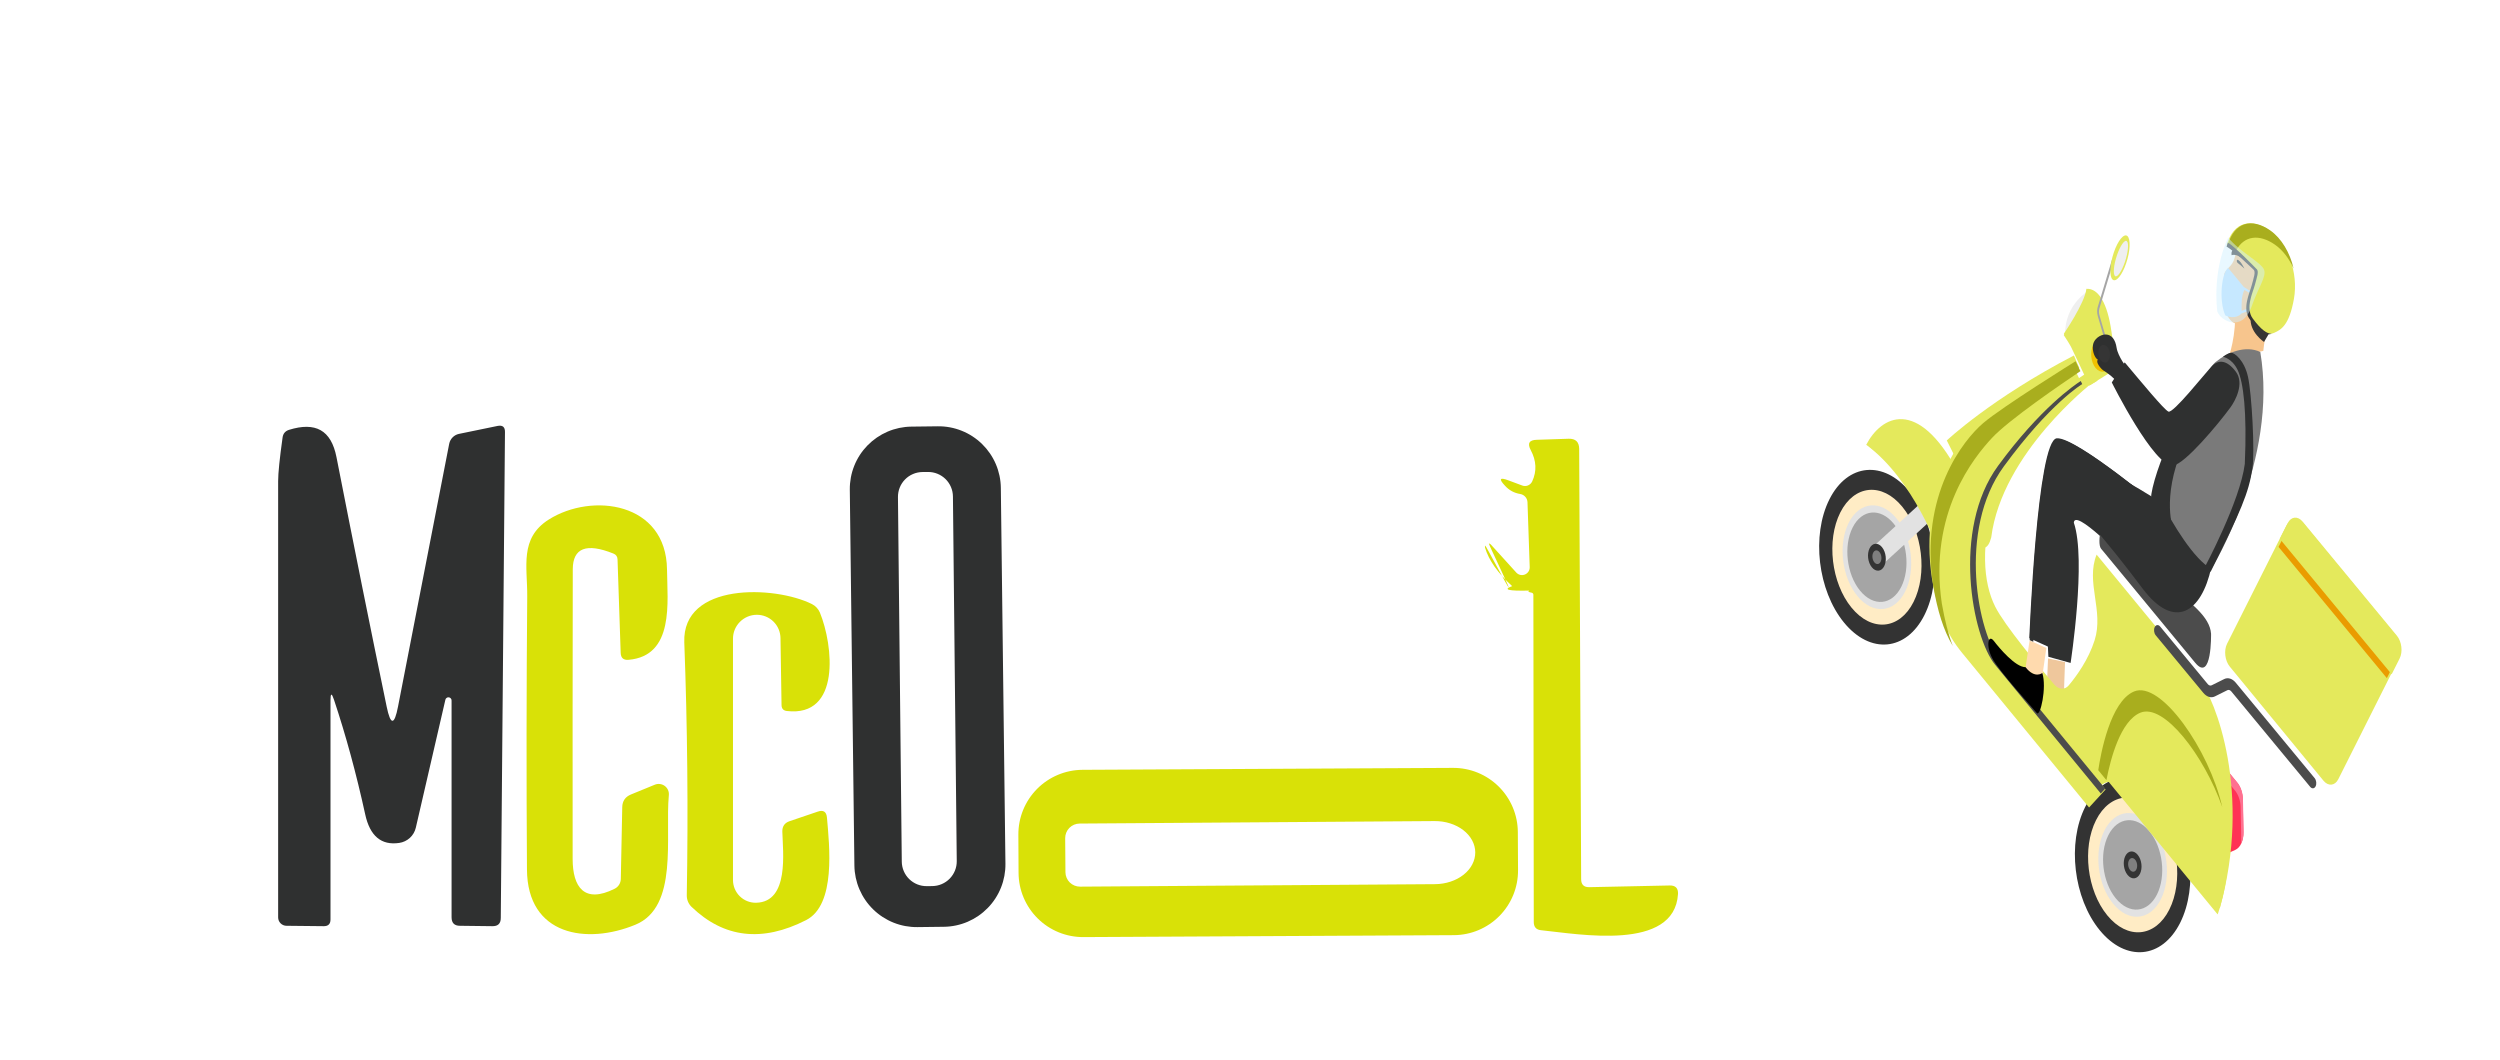 <svg width="191" height="81" viewBox="0 0 191 81" fill="none" xmlns="http://www.w3.org/2000/svg">
<path d="M76.815 65.988C76.823 66.613 76.707 67.234 76.475 67.814C76.243 68.395 75.899 68.924 75.462 69.371C75.026 69.818 74.505 70.175 73.931 70.422C73.356 70.668 72.739 70.799 72.114 70.806L70.094 70.831C69.469 70.838 68.848 70.723 68.268 70.491C67.688 70.259 67.159 69.915 66.711 69.478C66.264 69.041 65.907 68.521 65.661 67.946C65.414 67.372 65.284 66.754 65.276 66.129L64.925 37.412C64.918 36.786 65.033 36.166 65.265 35.586C65.497 35.005 65.841 34.476 66.278 34.029C66.715 33.582 67.235 33.225 67.81 32.978C68.384 32.732 69.002 32.601 69.627 32.594L71.647 32.569C72.272 32.561 72.892 32.677 73.472 32.909C74.053 33.141 74.582 33.486 75.029 33.922C75.476 34.359 75.834 34.879 76.08 35.454C76.326 36.028 76.457 36.645 76.464 37.271L76.815 65.988ZM72.804 37.929C72.802 37.681 72.75 37.435 72.653 37.207C72.555 36.979 72.414 36.772 72.237 36.598C72.059 36.425 71.85 36.288 71.619 36.195C71.389 36.102 71.143 36.056 70.894 36.059L70.475 36.063C70.226 36.066 69.981 36.117 69.753 36.215C69.524 36.312 69.317 36.453 69.144 36.631C68.97 36.808 68.833 37.018 68.741 37.248C68.648 37.478 68.602 37.725 68.604 37.973L68.896 65.831C68.899 66.079 68.95 66.325 69.048 66.553C69.145 66.781 69.286 66.988 69.464 67.162C69.641 67.335 69.851 67.472 70.081 67.565C70.311 67.658 70.558 67.704 70.806 67.701L71.226 67.697C71.474 67.694 71.719 67.643 71.948 67.545C72.176 67.448 72.383 67.307 72.556 67.129C72.73 66.952 72.867 66.742 72.96 66.512C73.052 66.282 73.099 66.035 73.096 65.787L72.804 37.929Z" fill="#2F3030"/>
<path d="M29.54 53.98C29.84 55.433 30.13 55.433 30.41 53.98L34.32 33.9C34.358 33.716 34.448 33.547 34.58 33.414C34.711 33.281 34.878 33.189 35.06 33.15L38.02 32.54C38.4 32.467 38.587 32.623 38.58 33.01L38.26 70.13C38.26 70.557 38.047 70.767 37.62 70.76L35.14 70.73C34.713 70.73 34.5 70.513 34.5 70.08V53.54C34.507 53.476 34.488 53.413 34.447 53.363C34.407 53.313 34.349 53.282 34.285 53.275C34.221 53.268 34.158 53.287 34.108 53.328C34.058 53.368 34.027 53.426 34.02 53.49L31.77 63.23C31.702 63.53 31.545 63.802 31.318 64.011C31.091 64.22 30.806 64.355 30.5 64.4C29.127 64.6 28.26 63.87 27.9 62.21C27.22 59.103 26.427 56.19 25.52 53.47C25.34 52.923 25.25 52.937 25.25 53.51V70.25C25.25 70.59 25.08 70.76 24.74 70.76L21.89 70.73C21.72 70.73 21.558 70.663 21.438 70.543C21.317 70.422 21.25 70.26 21.25 70.09C21.25 58.957 21.25 47.847 21.25 36.76C21.25 36.153 21.363 35.04 21.59 33.42C21.63 33.127 21.793 32.933 22.08 32.84C24.08 32.22 25.3 32.83 25.71 34.94C27.017 41.613 28.293 47.96 29.54 53.98Z" fill="#2F3030"/>
<path d="M116.84 45.12C115.226 45.16 114.79 45.047 115.53 44.78C114.436 43.787 113.746 42.81 113.46 41.85C113.443 41.794 113.446 41.734 113.468 41.679C113.49 41.625 115.219 44.922 115.27 44.893C115.321 44.864 113.691 41.511 113.749 41.52C113.807 41.529 113.86 41.557 113.9 41.6L115.85 43.75C115.932 43.837 116.038 43.898 116.155 43.923C116.272 43.948 116.394 43.937 116.505 43.892C116.615 43.846 116.709 43.768 116.775 43.668C116.84 43.568 116.873 43.45 116.87 43.33L116.7 38.37C116.694 38.218 116.636 38.072 116.534 37.957C116.432 37.842 116.292 37.765 116.14 37.74C115.686 37.667 115.303 37.46 114.99 37.12C114.483 36.58 114.576 36.443 115.27 36.71L116.29 37.09C116.432 37.147 116.591 37.147 116.734 37.089C116.877 37.031 116.993 36.921 117.06 36.78C117.42 36 117.383 35.203 116.95 34.39C116.676 33.877 116.83 33.613 117.41 33.6L119.85 33.52C120.376 33.507 120.643 33.763 120.65 34.29L120.8 67.17C120.8 67.583 121.006 67.787 121.42 67.78L127.57 67.65C128.01 67.643 128.22 67.86 128.2 68.3C127.93 72.71 120.6 71.36 117.75 71.07C117.37 71.037 117.18 70.827 117.18 70.44L117.15 45.45C117.15 45.357 117.103 45.3 117.01 45.28C116.763 45.233 116.706 45.18 116.84 45.12Z" fill="#D9E107"/>
<path d="M47.43 67.15L47.54 61.67C47.547 61.203 47.767 60.88 48.2 60.7L50.03 59.95C50.154 59.9 50.288 59.882 50.42 59.899C50.553 59.916 50.679 59.966 50.786 60.045C50.894 60.125 50.979 60.23 51.034 60.352C51.089 60.473 51.111 60.607 51.1 60.74C50.8 63.92 51.86 69.29 48.54 70.65C44.83 72.18 40.29 71.49 40.26 66.43C40.213 59.47 40.22 52.517 40.28 45.57C40.3 43.3 39.67 41.12 41.93 39.69C45.23 37.61 50.9 38.36 50.96 43.51C50.98 45.97 51.54 50.11 48.02 50.41C47.633 50.443 47.433 50.267 47.42 49.88L47.18 42.74C47.173 42.52 47.067 42.37 46.86 42.29C44.8 41.463 43.767 41.863 43.76 43.49C43.747 50.877 43.743 58.253 43.75 65.62C43.75 67.78 44.64 69.06 46.96 67.9C47.099 67.831 47.216 67.724 47.299 67.592C47.382 67.46 47.427 67.307 47.43 67.15Z" fill="#D9E107"/>
<path d="M56 48.8V67.23C56 67.462 56.046 67.692 56.135 67.905C56.225 68.119 56.356 68.313 56.521 68.475C56.686 68.637 56.881 68.764 57.096 68.849C57.31 68.934 57.539 68.975 57.77 68.97C60.31 68.91 59.81 65.1 59.77 63.53C59.763 63.13 59.947 62.867 60.32 62.74L62.47 62.01C62.903 61.857 63.14 62.01 63.18 62.47C63.36 64.58 63.89 69.13 61.58 70.3C58.227 72.007 55.31 71.667 52.83 69.28C52.713 69.166 52.621 69.029 52.559 68.878C52.497 68.727 52.467 68.564 52.47 68.4C52.583 61.907 52.52 55.467 52.28 49.08C52.11 44.48 59.17 44.73 62.03 46.15C62.301 46.286 62.517 46.516 62.64 46.8C63.66 49.29 64.26 54.81 60.11 54.32C59.85 54.287 59.717 54.14 59.71 53.88L59.63 48.77C59.629 48.289 59.436 47.828 59.095 47.491C58.753 47.153 58.291 46.966 57.81 46.97C57.328 46.974 56.867 47.169 56.528 47.512C56.188 47.855 55.998 48.319 56 48.8Z" fill="#D9E107"/>
<path d="M115.978 66.49C115.984 67.798 115.472 69.054 114.552 69.984C113.632 70.913 112.381 71.439 111.074 71.446L82.774 71.594C82.126 71.597 81.485 71.473 80.885 71.229C80.286 70.984 79.74 70.624 79.28 70.168C78.82 69.713 78.454 69.171 78.203 68.575C77.952 67.978 77.822 67.337 77.818 66.69L77.803 63.77C77.796 62.462 78.309 61.206 79.228 60.276C80.148 59.347 81.399 58.821 82.707 58.814L111.007 58.666C111.654 58.663 112.296 58.787 112.895 59.031C113.495 59.276 114.04 59.636 114.5 60.092C114.96 60.547 115.326 61.089 115.577 61.685C115.828 62.282 115.959 62.923 115.962 63.57L115.978 66.49ZM81.38 64.04L81.4 66.64C81.401 66.786 81.431 66.93 81.489 67.064C81.546 67.198 81.628 67.32 81.732 67.422C81.836 67.524 81.96 67.605 82.095 67.659C82.23 67.714 82.374 67.741 82.52 67.74L109.64 67.55C110.459 67.544 111.242 67.284 111.817 66.829C112.393 66.373 112.714 65.758 112.71 65.12C112.708 64.803 112.626 64.49 112.469 64.198C112.311 63.907 112.082 63.642 111.793 63.42C111.504 63.198 111.162 63.023 110.785 62.905C110.409 62.786 110.006 62.727 109.6 62.73L82.48 62.92C82.334 62.921 82.19 62.951 82.056 63.008C81.922 63.065 81.8 63.148 81.698 63.252C81.596 63.356 81.515 63.479 81.461 63.614C81.406 63.75 81.379 63.894 81.38 64.04Z" fill="#D9E107"/>
<path d="M157.768 50.582L157.7 52.47L157.703 53.038L156.375 52.58L156.47 50.303L157.768 50.582Z" fill="#EFC79C"/>
<path d="M165.762 38.791C165.762 38.791 158.67 34.207 157.191 34.571C155.711 34.935 156.496 50.178 156.496 50.178L158.194 50.649C158.194 50.649 159.411 42.763 158.441 39.934C158.498 38.872 161.778 42.075 164.446 44.976C167.114 47.877 167.699 45.193 168.174 41.604C167.122 38.895 165.762 38.791 165.762 38.791Z" fill="#2F3030"/>
<path d="M172.917 26.807C172.917 26.807 173.184 24.282 173.612 23.161C171.902 23.673 170.782 23.557 170.729 23.608C170.912 25.533 170.249 27.363 170.249 27.363L172.917 26.807Z" fill="#F7C58D"/>
<path d="M169.945 58.611L170.915 59.792C171.179 60.115 171.339 60.589 171.349 61.074L171.397 63.603C171.409 64.228 171.164 64.756 170.782 64.93L169.937 65.313L169.945 58.611Z" fill="#FF3355"/>
<path d="M171.231 64.168L171.184 61.666C171.175 61.188 171.015 60.717 170.754 60.398L169.971 59.445L169.972 58.612L170.932 59.781C171.194 60.1 171.353 60.57 171.363 61.049L171.41 63.551C171.417 63.89 171.345 64.197 171.219 64.436C171.227 64.347 171.233 64.259 171.231 64.168Z" fill="#FF7190"/>
<path d="M140.882 47.563C138.879 45.118 138.381 40.901 139.77 38.144C141.159 35.387 143.908 35.134 145.911 37.579C147.914 40.024 148.412 44.242 147.023 46.999C145.635 49.756 142.885 50.009 140.882 47.563Z" fill="#333333"/>
<path d="M141.456 46.424C139.91 44.537 139.526 41.282 140.598 39.154C141.67 37.027 143.792 36.831 145.338 38.719C146.884 40.606 147.268 43.86 146.196 45.988C145.124 48.116 143.002 48.311 141.456 46.424Z" fill="#FFECC5"/>
<path d="M141.902 45.537C140.712 44.084 140.416 41.579 141.241 39.941C142.066 38.304 143.7 38.154 144.89 39.606C146.079 41.059 146.375 43.564 145.55 45.201C144.725 46.839 143.092 46.989 141.902 45.537Z" fill="#E2E2E2"/>
<path d="M142.109 45.128C141.084 43.876 140.829 41.716 141.54 40.304C142.251 38.892 143.659 38.763 144.685 40.015C145.71 41.267 145.965 43.427 145.254 44.839C144.543 46.251 143.135 46.38 142.109 45.128Z" fill="#A5A5A5"/>
<path d="M147.344 37.89L147.947 39.362L143.58 43.353L142.977 41.881L147.344 37.89Z" fill="#E2E2E2"/>
<path d="M143.008 43.341C142.699 42.964 142.623 42.314 142.837 41.889C143.051 41.464 143.475 41.425 143.784 41.802C144.092 42.179 144.169 42.829 143.955 43.254C143.741 43.679 143.317 43.718 143.008 43.341Z" fill="#333333"/>
<path d="M143.2 42.962C143.043 42.771 143.004 42.441 143.112 42.225C143.221 42.009 143.436 41.989 143.593 42.181C143.75 42.372 143.789 42.702 143.68 42.918C143.571 43.134 143.356 43.153 143.2 42.962Z" fill="#7F7F7F"/>
<path d="M160.42 71.07C158.417 68.625 157.919 64.407 159.308 61.65C160.697 58.893 163.446 58.64 165.449 61.086C167.452 63.531 167.95 67.748 166.562 70.505C165.173 73.262 162.423 73.515 160.42 71.07Z" fill="#333333"/>
<path d="M160.994 69.931C159.448 68.043 159.064 64.789 160.136 62.661C161.208 60.533 163.33 60.338 164.876 62.225C166.422 64.112 166.806 67.367 165.734 69.495C164.662 71.623 162.54 71.818 160.994 69.931Z" fill="#FFECC5"/>
<path d="M161.441 69.043C160.251 67.591 159.956 65.086 160.78 63.448C161.605 61.81 163.239 61.66 164.429 63.112C165.618 64.565 165.914 67.07 165.089 68.708C164.264 70.346 162.631 70.496 161.441 69.043Z" fill="#E2E2E2"/>
<path d="M161.646 68.634C160.621 67.382 160.366 65.222 161.077 63.81C161.788 62.399 163.196 62.269 164.222 63.521C165.248 64.773 165.503 66.933 164.791 68.345C164.08 69.757 162.672 69.886 161.646 68.634Z" fill="#A5A5A5"/>
<path d="M162.547 66.847C162.238 66.47 162.162 65.82 162.376 65.395C162.59 64.971 163.013 64.932 163.322 65.308C163.631 65.685 163.707 66.335 163.493 66.76C163.279 67.185 162.856 67.224 162.547 66.847Z" fill="#333333"/>
<path d="M162.738 66.469C162.581 66.277 162.542 65.947 162.651 65.731C162.759 65.516 162.974 65.496 163.131 65.687C163.288 65.878 163.327 66.209 163.218 66.424C163.11 66.64 162.894 66.66 162.738 66.469Z" fill="#7F7F7F"/>
<path d="M148.175 42.22C148.175 42.22 146.244 36.67 142.58 33.98C143.725 31.783 146.486 30.283 149.576 36.029C152.666 41.775 148.175 42.22 148.175 42.22Z" fill="#E4E95C"/>
<path d="M149.66 36.517C150.186 37.495 150.491 38.317 150.636 39.01C150.669 39.33 150.665 39.617 150.632 39.875C150.472 39.231 150.18 38.484 149.71 37.61C147.12 32.797 144.764 33.094 143.402 34.612C143.23 34.457 143.053 34.307 142.872 34.164C144.102 32.166 146.732 31.077 149.66 36.517Z" fill="#E4E95C"/>
<path d="M159.588 22.203C159.588 22.203 157.751 23.197 157.768 25.58C158.532 26.152 159.588 22.203 159.588 22.203Z" fill="#EFEFEF"/>
<path d="M149.684 35.546L148.735 33.651C148.735 33.651 152.127 30.441 158.45 27.158C158.63 27.622 158.858 28.097 158.858 28.097L149.684 35.546Z" fill="#E4E95C"/>
<path d="M159.835 29.259C159.835 29.259 152.95 34.596 152.13 41.06C151.632 42.995 150.399 40.809 150.399 40.809C150.399 40.809 151.329 33.673 159.575 28.396C159.802 28.462 159.835 29.259 159.835 29.259Z" fill="#E4E95C"/>
<path d="M160.181 42.373C160.181 42.373 166.758 50.365 168.015 51.891C169.271 53.416 172.049 60.597 169.591 69.392C166.286 65.376 162.87 61.224 161.912 60.059C160.953 58.894 159.574 61.024 159.574 61.024C155.972 56.645 151.086 50.708 149.962 49.344C148.839 47.978 149.849 39.62 152.437 37.863C151.3 41.603 151.501 44.483 152.431 46.343C153.144 47.773 155.767 50.918 156.941 52.293C157.289 52.7 157.748 52.727 158.056 52.358C158.645 51.653 159.563 50.392 160.029 48.916C160.747 46.647 159.33 44.486 160.181 42.373Z" fill="#E4E95C"/>
<path d="M169.427 69.86L160.007 58.401C160.007 58.401 160.67 52.69 162.921 51.726C165.171 50.763 169.32 56.971 170.067 61.634C170.814 66.298 169.427 69.86 169.427 69.86Z" fill="#E4E95C"/>
<path d="M160.307 58.843C160.492 57.598 161.22 53.596 163.04 52.829C165.087 51.965 168.785 57.292 169.784 61.665C168.387 57.713 165.313 53.694 163.515 54.453C162.012 55.088 161.253 57.934 160.931 59.605L160.307 58.843Z" fill="#A9AE1E"/>
<path d="M160.866 60.317C160.866 60.317 154.634 52.727 152.892 50.608C151.15 48.489 149.587 40.594 153.141 35.74C156.696 30.886 159.117 29.468 159.117 29.468L158.161 27.485C158.161 27.485 152.723 30.864 151.288 32.102C149.853 33.34 146.595 37.397 147.594 44.155C148.059 46.792 148.655 48.358 149.916 49.894C151.178 51.43 159.605 61.692 159.605 61.692L160.866 60.317Z" fill="#E4E95C"/>
<path d="M151.495 32.343C152.974 31.071 158.577 27.597 158.577 27.597L158.944 28.356C157.543 29.296 153.47 32.078 152.191 33.455C150.811 34.939 147.331 39.18 148.357 46.118C148.586 47.411 148.846 48.45 149.195 49.356C148.47 48.123 148.041 46.723 147.687 44.72C146.659 37.783 150.016 33.614 151.495 32.343Z" fill="#A9AE1E"/>
<path d="M152.427 50.79C150.683 48.666 149.089 40.451 152.651 35.59C155.865 31.201 158.489 29.415 158.969 29.109L159.082 29.345C159.082 29.345 156.658 30.766 153.096 35.629C149.535 40.491 151.101 48.401 152.846 50.526C154.59 52.65 160.835 60.254 160.835 60.254L160.499 60.622C159.215 59.057 153.955 52.651 152.427 50.79Z" fill="#4C4C4C"/>
<path d="M168.925 48.414C168.925 48.414 168.999 52.192 167.709 50.63C166.419 49.067 160.871 42.34 160.518 41.914C160.166 41.487 160.622 39.055 161.306 39.776C161.992 40.497 163.836 43.276 165.597 44.651C167.359 46.027 168.832 47.109 168.925 48.414Z" fill="#4C4C4C"/>
<path d="M159.659 29.424C159.659 29.424 158.407 26.721 158.24 26.405C158.073 26.089 157.677 25.497 157.677 25.497C157.677 25.497 159.289 23.139 159.4 22.066C160.345 22.011 161.019 23.225 161.313 25.321C161.605 27.416 161.799 27.963 161.588 28.181C161.377 28.4 159.659 29.424 159.659 29.424Z" fill="#E4E95C"/>
<path d="M160.959 26.511L161.084 26.447L160.399 24.088C160.349 23.913 160.346 23.722 160.394 23.564L161.492 19.922L161.364 19.816L160.266 23.457C160.203 23.667 160.205 23.921 160.272 24.151L160.959 26.511Z" fill="#A5A5A5"/>
<path d="M159.926 26.347C160.193 25.816 160.703 25.743 161.066 26.185C161.429 26.627 161.507 27.416 161.24 27.948C160.973 28.479 160.463 28.552 160.1 28.11C159.737 27.668 159.659 26.879 159.926 26.347Z" fill="#EFC100"/>
<path d="M162.519 28.149C162.519 28.149 161.807 27.228 161.71 26.573C161.613 25.919 161.317 25.574 160.896 25.555C160.474 25.539 159.957 25.898 159.899 26.38C159.84 26.862 160.042 27.347 160.28 27.488C160.084 27.637 160.48 28.178 160.736 28.329C160.992 28.478 161.561 28.899 161.723 29.191C162.043 29.098 162.519 28.149 162.519 28.149Z" fill="#2F3030"/>
<path d="M160.25 29.084C159.903 29.297 159.621 29.465 159.621 29.465C159.621 29.465 158.388 26.806 158.224 26.495C158.059 26.184 157.67 25.602 157.67 25.602C157.67 25.602 157.961 25.177 158.302 24.608C158.472 26.29 159.313 27.814 160.25 29.084Z" fill="#E4E95C"/>
<path d="M160.506 27.533C160.304 27.286 160.254 26.861 160.394 26.582C160.534 26.304 160.812 26.279 161.014 26.525C161.216 26.772 161.266 27.198 161.126 27.476C160.986 27.754 160.708 27.78 160.506 27.533Z" fill="#353535"/>
<path d="M161.495 19.29C161.807 18.371 162.271 17.808 162.532 18.033C162.793 18.259 162.753 19.187 162.441 20.106C162.13 21.026 161.666 21.589 161.405 21.363C161.144 21.138 161.184 20.21 161.495 19.29Z" fill="#E4E95C"/>
<path d="M161.737 19.498C161.987 18.762 162.325 18.282 162.492 18.426C162.658 18.57 162.591 19.282 162.342 20.018C162.092 20.754 161.754 21.233 161.587 21.09C161.42 20.946 161.487 20.233 161.737 19.498Z" fill="#EFEFEF"/>
<path d="M156.341 49.507L156.081 51.322L156.028 51.875L154.737 51.119L155.061 48.93L156.341 49.507Z" fill="#FFDAAE"/>
<path d="M165.442 39.102C165.442 39.102 158.659 33.388 157.145 33.485C155.632 33.585 155.04 48.755 155.04 48.755L156.711 49.512C156.711 49.512 158.765 41.879 158.001 38.947C158.138 37.919 161.194 41.621 163.658 44.919C166.122 48.217 168.197 46.786 168.941 43.362C168.087 40.531 165.442 39.102 165.442 39.102Z" fill="#2F3030"/>
<path d="M155.065 48.906C155.065 48.906 155.66 33.638 157.184 33.54C158.31 33.466 162.333 36.589 164.355 38.224C164.861 38.905 165.448 40.002 165.634 41.569C164.439 39.466 159.292 35.454 158.27 34.716C157.249 33.979 156.878 34.514 156.639 35.887C156.407 37.212 155.433 46.822 155.342 49.031L155.065 48.906Z" fill="#2F3030"/>
<path d="M168.953 43.455C168.953 43.455 174.086 35.193 172.687 26.89C171.57 26.367 170.2 26.9 169.266 27.661C168.331 28.423 164.806 36.2 164.626 36.891C164.578 37.071 164.754 37.562 165.069 38.207C165.963 40.035 167.661 42.78 168.953 43.455Z" fill="#7A7A7A"/>
<path d="M166.047 40.483C166.047 40.483 165.108 38.094 166.752 34.223C168.396 30.351 169.286 28.694 169.286 28.694C169.286 28.694 167.301 30.647 166.336 32.453C165.371 34.258 164.549 36.553 164.365 37.747C164.18 38.939 166.047 40.483 166.047 40.483Z" fill="#2F3030"/>
<path d="M170.412 31.118C169.438 32.45 166.912 35.457 166.038 35.563C164.592 35.738 161.341 29.219 161.341 29.219L162.328 27.684C163.601 29.196 165.317 31.283 165.667 31.447C166.018 31.611 168.404 28.602 168.94 28.019C169.475 27.436 170.134 27.488 170.817 28.395C171.499 29.3 170.757 30.647 170.412 31.118Z" fill="#2F3030"/>
<path d="M168.439 43.342C168.439 43.342 171.147 38.285 171.503 35.441C171.683 31.469 171.39 29.18 170.958 28.273C170.527 27.366 169.835 27.26 169.835 27.26C169.835 27.26 170.202 26.963 170.454 26.951C170.706 26.939 171.465 27.511 171.748 28.795C172.031 30.078 172.281 34.474 172.083 35.795C171.806 37.648 171.201 39.047 168.906 43.657C168.696 43.797 168.439 43.342 168.439 43.342Z" fill="#2F3030"/>
<path d="M156.032 51.416C156.032 51.416 155.459 51.889 154.751 50.972C153.977 50.979 152.744 49.508 152.326 48.963C151.908 48.419 151.702 49.305 152.199 50.273C152.695 51.243 155.351 54.156 155.614 54.477C155.877 54.797 156.386 52.523 156.032 51.416Z" fill="black"/>
<path d="M170.11 20.695C170.173 20.4 170.689 20.317 170.799 19.324C170.909 18.332 171.872 18.533 171.872 18.533C171.872 18.533 171.873 18.575 171.873 18.644C172.513 18.33 173.204 18.464 173.733 19.109C174.639 20.212 174.732 22.381 173.941 23.953C173.151 25.526 171.801 25.855 170.896 24.756C170.872 24.726 170.825 24.742 170.801 24.711C170.28 24.597 169.934 23.704 169.986 23.404C170.05 23.032 170.085 22.808 169.962 22.657C169.837 22.505 169.98 22.327 170.127 22.33C170.044 22.278 169.917 22.096 169.973 22.056C170.028 22.018 170.054 21.824 170.199 21.426C169.778 21.223 169.954 20.702 170.11 20.695Z" fill="#F7C58D"/>
<path d="M173.395 25.41L172.972 26.126C172.972 26.126 171.84 25.371 171.953 24.27C172.065 23.169 173.395 25.41 173.395 25.41Z" fill="#353535"/>
<path d="M171.476 20.522C171.476 20.522 171.152 19.84 170.918 19.846C170.871 19.889 170.878 20.025 170.967 20.096C171.056 20.169 171.348 20.39 171.476 20.522Z" fill="#353535"/>
<path d="M170.233 20.476C170.368 20.625 171.144 21.58 171.43 21.931L171.431 21.925L172.055 22.321L172.019 22.491L171.476 22.148C171.237 22.556 171.245 23.385 171.261 23.748L171.725 23.581L171.767 23.761L171.257 23.946C171.177 24.035 170.761 24.437 170.012 24.098C169.488 22.901 169.752 20.785 170.233 20.476Z" fill="#BBE0FF"/>
<path d="M171.854 20.151C171.796 20.098 171.01 19.318 170.495 19.497C170.409 18.985 170.915 18.925 170.915 18.925L171.854 20.151Z" fill="#353535"/>
<path d="M172.192 20.488C172.192 20.488 170.664 19.012 170.123 18.718C170.625 16.953 171.985 16.623 173.38 17.594C174.775 18.565 175.613 20.831 175.257 22.829C174.902 24.827 174.298 25.183 173.75 25.426C173.306 25.624 172.806 25.55 171.902 24.323C171.306 23.513 171.923 22.279 172.067 21.716C172.215 21.14 172.412 20.655 172.192 20.488Z" fill="#E4E95C"/>
<path d="M173.444 17.603C174.305 18.205 174.952 19.303 175.234 20.522C174.893 19.761 174.404 19.111 173.81 18.696C172.614 17.858 171.442 17.986 170.824 19.162C170.578 18.956 170.355 18.785 170.206 18.705C170.705 16.957 172.058 16.633 173.444 17.603Z" fill="#A9AE1E"/>
<path d="M172.397 20.551C172.614 20.716 172.419 21.195 172.274 21.763C172.131 22.318 171.521 23.536 172.11 24.335C172.762 25.219 173.2 25.496 173.561 25.506C173.154 25.626 172.673 25.462 171.867 24.369C171.278 23.571 171.888 22.352 172.03 21.797C172.176 21.229 172.37 20.751 172.153 20.585C172.153 20.585 170.643 19.129 170.109 18.838C170.139 18.731 170.173 18.629 170.211 18.533C170.759 18.844 172.397 20.551 172.397 20.551Z" fill="#353535"/>
<path opacity="0.49" d="M170.236 18.149C170.236 18.149 169.036 20.39 169.397 23.787C169.648 24.513 171.317 25.444 172.037 23.383C172.547 21.925 173.164 21.159 172.976 20.611C172.788 20.063 171.064 19.212 170.236 18.149Z" fill="#D2F0FF"/>
<path d="M164.697 48.537L168.331 52.931C168.589 53.244 168.927 53.35 169.214 53.207L170.172 52.73C170.269 52.681 170.384 52.718 170.472 52.825L176.498 60.115C176.633 60.279 176.818 60.261 176.912 60.077C177.005 59.892 176.972 59.61 176.837 59.447L170.811 52.156C170.553 51.844 170.215 51.738 169.928 51.881L168.97 52.357C168.873 52.406 168.758 52.37 168.67 52.263L165.036 47.868C164.901 47.705 164.716 47.722 164.623 47.907C164.529 48.091 164.562 48.373 164.697 48.537Z" fill="#4C4C4C"/>
<path d="M170.355 50.929L177.508 59.639C177.879 60.092 178.388 60.042 178.646 59.532L183.172 50.519C183.429 50.008 183.335 49.227 182.964 48.774L175.811 40.064C175.44 39.611 174.93 39.661 174.673 40.172L170.147 49.184C169.891 49.697 169.983 50.478 170.355 50.929Z" fill="#E4E95C"/>
<path d="M174.08 41.783L174.906 40.147C175.157 39.652 175.652 39.605 176.014 40.043L182.98 48.483C183.342 48.922 183.432 49.678 183.183 50.174L182.356 51.81L174.08 41.783Z" fill="#EA9C00"/>
<path d="M174.175 41.167L174.783 39.964C175.042 39.453 175.554 39.405 175.927 39.858L183.122 48.568C183.495 49.02 183.588 49.801 183.33 50.312L182.722 51.515L174.175 41.167Z" fill="#E4E95C"/>
</svg>
